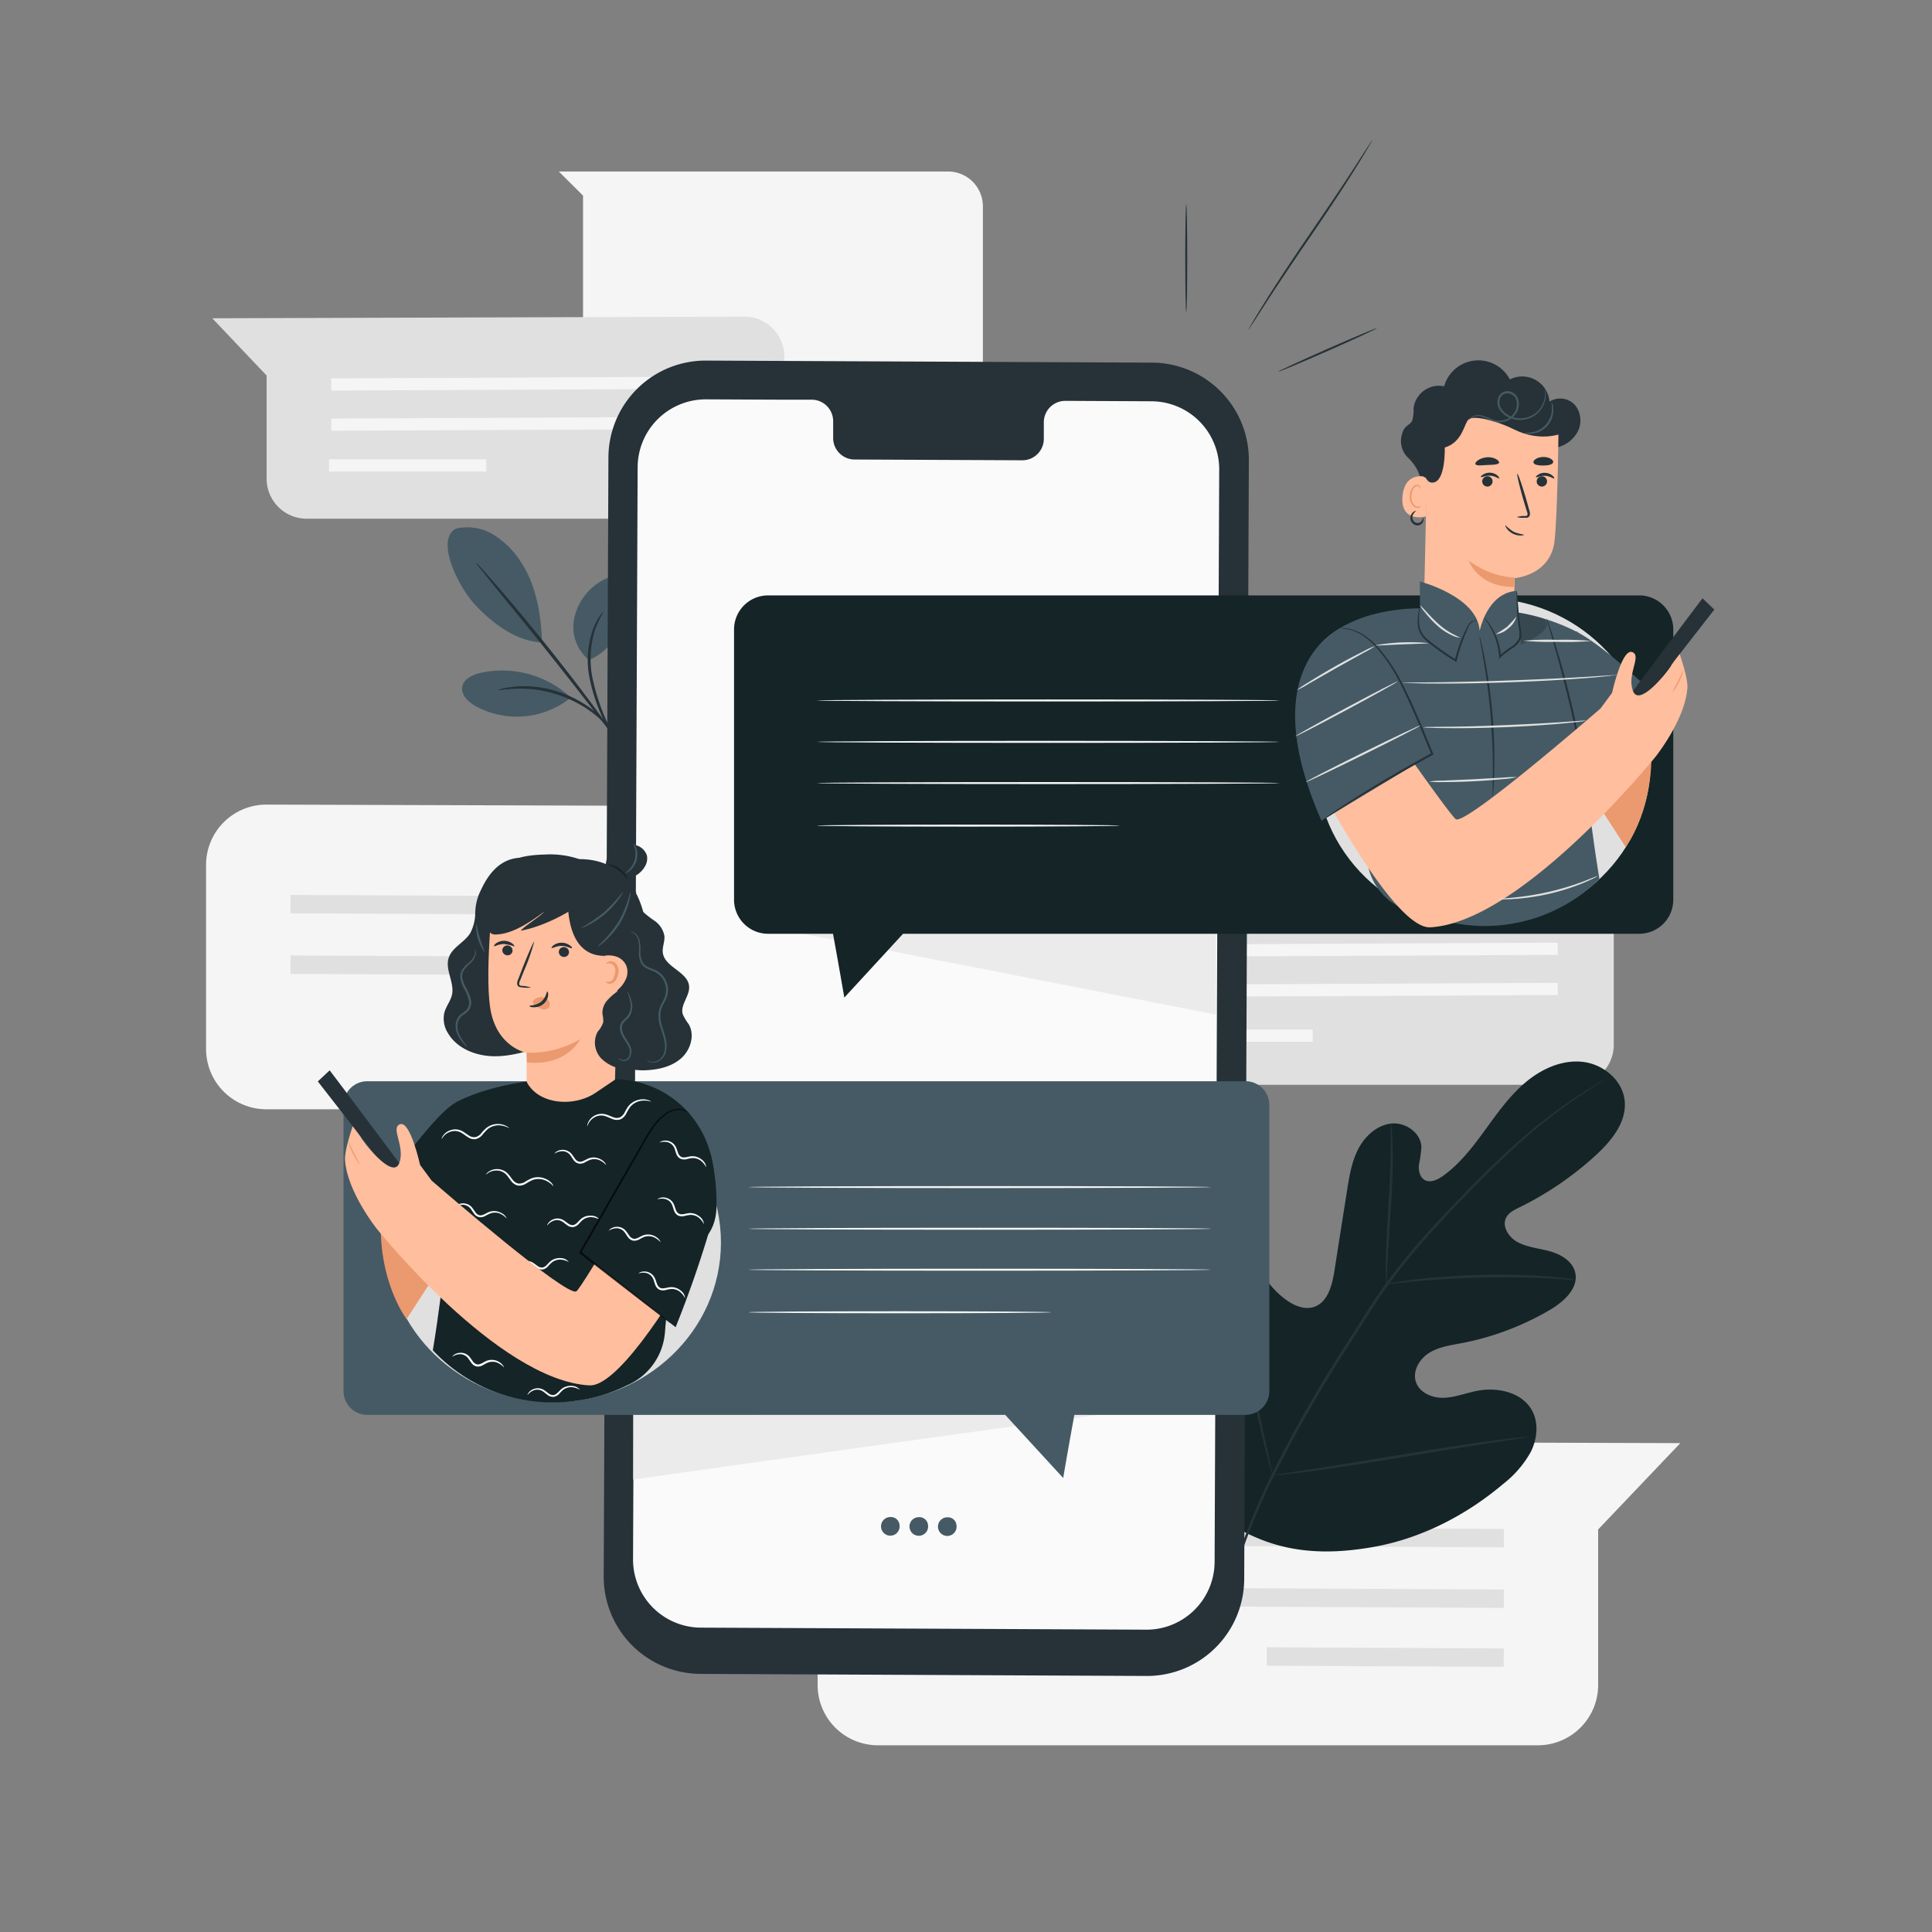 <svg xmlns="http://www.w3.org/2000/svg" viewBox="0 0 500 500"><rect x="0" y="0" width="500" height="500" fill="#808080" stroke="none"/><g id="freepik--background-complete--inject-35"><path d="M53.33,223.83v47.64a15.61,15.61,0,0,0,15.61,15.61H239.75a15.61,15.61,0,0,0,15.6-15.61V231.22l21.27-22.34L69,208.23A15.61,15.61,0,0,0,53.33,223.83Z" style="fill:#f5f5f5"></path><polygon points="230.17 237.09 75.18 236.37 75.19 231.61 230.19 232.32 230.17 237.09" style="fill:#e0e0e0"></polygon><polygon points="230.17 252.76 75.18 252.05 75.19 247.28 230.19 248 230.17 252.76" style="fill:#e0e0e0"></polygon><rect x="197.14" y="234.84" width="4.76" height="61.33" transform="translate(-66.97 463.72) rotate(-89.72)" style="fill:#e0e0e0"></rect><path d="M211.6,388.43v47.64a15.61,15.61,0,0,0,15.61,15.61H398a15.61,15.61,0,0,0,15.6-15.61V395.82l21.27-22.34-207.63-.65A15.61,15.61,0,0,0,211.6,388.43Z" style="fill:#f5f5f5"></path><polygon points="389.19 400.45 234.19 399.74 234.2 394.97 389.2 395.69 389.19 400.45" style="fill:#e0e0e0"></polygon><polygon points="389.19 416.12 234.19 415.41 234.2 410.64 389.2 411.36 389.19 416.12" style="fill:#e0e0e0"></polygon><rect x="356.15" y="398.2" width="4.76" height="61.33" transform="translate(-72.1 785.28) rotate(-89.72)" style="fill:#e0e0e0"></rect><path d="M144.63,44.39H245.37a9,9,0,0,1,9,9v49.27a9,9,0,0,1-9,9H159.89a9,9,0,0,1-9-9V50.62Z" style="fill:#f5f5f5"></path><path d="M203,92.29v31.6a10.35,10.35,0,0,1-10.35,10.35H79.39A10.36,10.36,0,0,1,69,123.89V97.19L54.94,82.37l137.71-.43A10.35,10.35,0,0,1,203,92.29Z" style="fill:#e0e0e0"></path><polygon points="85.74 101.08 188.54 100.61 188.53 97.45 85.73 97.93 85.74 101.08" style="fill:#f5f5f5"></polygon><polygon points="85.74 111.48 188.54 111 188.53 107.85 85.73 108.32 85.74 111.48" style="fill:#f5f5f5"></polygon><rect x="85.74" y="118.35" width="40.68" height="3.16" transform="matrix(1, 0, 0, 1, -0.59, 0.52)" style="fill:#f5f5f5"></rect><path d="M417.64,238.8v31.6a10.35,10.35,0,0,1-10.35,10.35H294a10.36,10.36,0,0,1-10.36-10.35V243.7l-14.1-14.82,137.71-.43A10.36,10.36,0,0,1,417.64,238.8Z" style="fill:#e0e0e0"></path><polygon points="300.35 247.6 403.16 247.12 403.14 243.96 300.34 244.44 300.35 247.6" style="fill:#f5f5f5"></polygon><polygon points="300.35 257.99 403.16 257.52 403.14 254.36 300.34 254.83 300.35 257.99" style="fill:#f5f5f5"></polygon><rect x="300.35" y="264.86" width="40.68" height="3.16" transform="matrix(1, 0, 0, 1, -1.31, 1.58)" style="fill:#f5f5f5"></rect></g><g id="freepik--Plants--inject-35"><path d="M320.6,395.65c-16.93-16.49-17.21-42-12.81-64.15.74-3.7,1-7.69,3.28-10.67s6.79-4.53,9.87-2.41c2.55,1.75,3.23,5.16,4.34,8.07a21.94,21.94,0,0,0,7.36,9.76c2.17,1.62,5,2.85,7.52,1.95,3.5-1.25,4.61-5.62,5.19-9.32q1.62-10.36,3.26-20.71c.58-3.71,1.19-7.49,2.91-10.81s4.81-6.17,8.49-6.58,7.7,2.33,7.85,6.08a34.93,34.93,0,0,1-.65,4.62c-.15,1.55.29,3.37,1.68,4s3.06-.13,4.34-1c4.43-3.11,7.81-7.49,11-11.88s6.36-8.91,10.5-12.42,9.45-5.95,14.8-5.38S420,279.56,420.48,285s-3.42,10.23-7.42,13.91a83.87,83.87,0,0,1-19.88,13.58c-1.3.64-2.71,1.32-3.38,2.62-1.21,2.34.73,5.17,3,6.38,2.61,1.37,5.64,1.57,8.47,2.39s5.75,2.59,6.4,5.5c.89,4-2.92,7.47-6.46,9.56a71.68,71.68,0,0,1-22.92,8.66c-2.88.55-5.89.95-8.4,2.51s-4.37,4.66-3.47,7.48,4.16,4.22,7.1,4.16,5.74-1.2,8.63-1.78c5.4-1.08,11.91.34,14.44,5.27,1.67,3.24,1.2,7.29-.45,10.56a27.29,27.29,0,0,1-7.1,8.23c-9.72,8.22-21.41,14.21-33.88,16.37s-23.57,1.48-34.59-4.73" style="fill:#142427"></path><path d="M317.6,412.13a164.56,164.56,0,0,1,11-29.51,337,337,0,0,1,19-33.54l5.44-8.53c1.79-2.8,3.56-5.58,5.47-8.18A167.55,167.55,0,0,1,370.34,318c4-4.39,7.9-8.4,11.61-12.13s7.23-7.12,10.58-10.08a133,133,0,0,1,16.8-12.8c2.1-1.35,3.76-2.35,4.89-3l1.3-.75A2.73,2.73,0,0,1,416,279a3,3,0,0,1-.42.3l-1.26.8c-1.11.69-2.74,1.72-4.81,3.11a138.87,138.87,0,0,0-16.63,12.94c-3.32,3-6.81,6.39-10.5,10.12s-7.59,7.77-11.54,12.15a169.72,169.72,0,0,0-11.72,14.32c-1.89,2.59-3.65,5.35-5.44,8.15s-3.59,5.65-5.43,8.53a347.12,347.12,0,0,0-19,33.45,167.62,167.62,0,0,0-11.14,29.35" style="fill:#263238"></path><path d="M358.74,332.37a8.2,8.2,0,0,1-.1-1.64c0-1.05,0-2.58,0-4.46.08-3.77.37-9,.7-14.71s.56-10.92.58-14.69c0-1.88,0-3.4,0-4.45a7.07,7.07,0,0,1,.06-1.64,8.24,8.24,0,0,1,.21,1.63c.1,1,.17,2.57.22,4.46.1,3.77,0,9-.38,14.73s-.66,10.78-.91,14.69c-.09,1.76-.17,3.25-.24,4.45A7,7,0,0,1,358.74,332.37Z" style="fill:#263238"></path><path d="M407.77,331.27a9.72,9.72,0,0,1-1.93-.08c-1.24-.09-3-.24-5.25-.34-4.44-.24-10.57-.36-17.35-.2s-12.9.59-17.33,1c-2.21.2-4,.41-5.23.55a10.31,10.31,0,0,1-1.94.15,10.88,10.88,0,0,1,1.9-.42c1.23-.22,3-.5,5.22-.77,4.43-.56,10.57-1.05,17.37-1.23a170.7,170.7,0,0,1,17.39.41c2.22.17,4,.38,5.25.56A9.89,9.89,0,0,1,407.77,331.27Z" style="fill:#263238"></path><path d="M329.37,381.84s-.1-.21-.23-.63-.32-1.11-.54-1.86c-.45-1.61-1.05-4-1.75-6.87-1.4-5.83-3.08-13.93-4.82-22.91s-3.35-17.08-4.63-22.93c-.63-2.84-1.15-5.18-1.53-6.92-.17-.75-.3-1.38-.41-1.89a2.54,2.54,0,0,1-.1-.67,2.27,2.27,0,0,1,.24.64c.14.5.31,1.11.53,1.85.45,1.61,1.05,4,1.75,6.88,1.4,5.82,3.09,13.93,4.82,22.91s3.35,17.08,4.63,22.93c.63,2.84,1.15,5.18,1.53,6.92.17.75.3,1.37.41,1.88A2.63,2.63,0,0,1,329.37,381.84Z" style="fill:#263238"></path><path d="M395.92,371.82a2.57,2.57,0,0,1-.67.15l-1.94.32-7.13,1.08c-6,.92-14.31,2.29-23.48,3.8s-17.49,2.81-23.53,3.6c-3,.4-5.47.7-7.16.87l-2,.19a2.22,2.22,0,0,1-.68,0,3.22,3.22,0,0,1,.67-.15l1.93-.32,7.13-1.08c6-.92,14.32-2.28,23.49-3.8s17.49-2.81,23.53-3.6c3-.4,5.46-.7,7.16-.87l2-.18A2.15,2.15,0,0,1,395.92,371.82Z" style="fill:#263238"></path><path d="M152.38,170.79a11.13,11.13,0,0,1-3.83-10.5,14.8,14.8,0,0,1,6.36-9.48c1.49-1,3.34-1.84,5.08-1.33a4.78,4.78,0,0,1,3.08,3.72,9.64,9.64,0,0,1-.58,5c-1.9,5.48-4.74,10.44-10.11,12.62" style="fill:#455a64"></path><path d="M147.31,180.15a26,26,0,0,0-23-6c-2,.47-4.35,1.55-4.68,3.62s1.51,3.84,3.33,4.9a22.26,22.26,0,0,0,24.61-2" style="fill:#455a64"></path><path d="M118,136.81A13.06,13.06,0,0,1,128,138.55a22.92,22.92,0,0,1,7.2,7.52c3.62,5.72,4.9,13.42,5.06,20.19-7.52-.3-13.94-6.21-17-9.42-4.86-5.06-10.56-17.15-5.32-20" style="fill:#455a64"></path><path d="M158.68,190.38a27.69,27.69,0,0,1-1.88-2.84,47.66,47.66,0,0,1-4.23-12.07,23.87,23.87,0,0,1,.94-12.73,15.63,15.63,0,0,1,1.81-3.45,4.74,4.74,0,0,1,.93-1.09,33.32,33.32,0,0,0-2.24,4.72,25.18,25.18,0,0,0-.7,12.42,55.55,55.55,0,0,0,4,12" style="fill:#263238"></path><path d="M158.75,190.47l-3.92-5.05c-3.29-4.27-7.86-10.16-13-16.6s-9.85-12.2-13.27-16.36l-4-5a13.51,13.51,0,0,1-1.42-1.87,14.92,14.92,0,0,1,1.64,1.68c1,1.12,2.47,2.75,4.24,4.79,3.53,4.08,8.32,9.8,13.46,16.24s9.63,12.39,12.82,16.75c1.6,2.18,2.87,4,3.73,5.19" style="fill:#263238"></path><path d="M129,178.58a4.24,4.24,0,0,1,1.3-.4,10,10,0,0,1,1.57-.3,19.19,19.19,0,0,1,2.11-.23,27.47,27.47,0,0,1,5.53.21,31.6,31.6,0,0,1,6.55,1.71,32.13,32.13,0,0,1,6,3.17,27.45,27.45,0,0,1,4.21,3.58,18.8,18.8,0,0,1,1.41,1.59,12.22,12.22,0,0,1,1,1.28c.49.73.42,1.07.38,1.1a44.55,44.55,0,0,0-3.12-3.59,30.78,30.78,0,0,0-4.22-3.38,33.29,33.29,0,0,0-5.87-3,33.78,33.78,0,0,0-6.39-1.73,29.64,29.64,0,0,0-5.4-.36C130.9,178.26,129,178.72,129,178.58Z" style="fill:#263238"></path></g><g id="freepik--Device--inject-35"><path d="M296.74,433.74l-115.5-.54a25.15,25.15,0,0,1-25-25.26l1.22-289.57A25.16,25.16,0,0,1,182.7,93.32l115.5.53a25.17,25.17,0,0,1,25,25.27L322,408.68A25.17,25.17,0,0,1,296.74,433.74Z" style="fill:#263238"></path><path d="M298,103.85l-22.4-.11a5.56,5.56,0,0,0-5.46,5.66l0,4.06a5.56,5.56,0,0,1-5.46,5.66l-43.65-.2a5.57,5.57,0,0,1-5.41-5.71l0-4.06a5.57,5.57,0,0,0-5.42-5.71l-7.87,0-19.6-.09a17.64,17.64,0,0,0-17.71,17.55l-1.19,282.63a17.63,17.63,0,0,0,17.54,17.7l115.27.53a17.62,17.62,0,0,0,17.7-17.54l1.19-282.64A17.6,17.6,0,0,0,298,103.85Z" style="fill:#fafafa"></path><path d="M232.8,394.66a2.41,2.41,0,1,1-2.37-2.05A2.24,2.24,0,0,1,232.8,394.66Z" style="fill:#455a64"></path><path d="M240.17,394.7a2.41,2.41,0,1,1-2.37-2.06A2.24,2.24,0,0,1,240.17,394.7Z" style="fill:#455a64"></path><path d="M247.54,394.73a2.41,2.41,0,1,1-2.37-2.05A2.23,2.23,0,0,1,247.54,394.73Z" style="fill:#455a64"></path><path d="M199.52,240.1c1.88.27,115.18,22.49,115.18,22.49V240.1Z" style="fill:#ebebeb"></path><path d="M163.87,382.9S287.13,365.46,286.05,366s-122.18,0-122.18,0Z" style="fill:#ebebeb"></path><path d="M307,52.91c.14,0,.26,6.23.26,13.91s-.12,13.92-.26,13.92-.26-6.23-.26-13.92S306.86,52.91,307,52.91Z" style="fill:#263238"></path><path d="M356.33,84.94c.06.13-5.6,2.75-12.63,5.85s-12.78,5.52-12.84,5.38,5.6-2.75,12.63-5.85S356.27,84.8,356.33,84.94Z" style="fill:#263238"></path><path d="M355.08,36.36a2,2,0,0,1-.26.54c-.23.38-.51.87-.86,1.47-.75,1.28-1.86,3.11-3.26,5.35-2.8,4.5-6.83,10.6-11.4,17.26s-8.63,12.73-11.51,17.17c-1.41,2.17-2.56,4-3.4,5.26l-.94,1.42a2.44,2.44,0,0,1-.36.48,3.45,3.45,0,0,1,.27-.54c.23-.38.51-.87.86-1.47.74-1.28,1.86-3.1,3.26-5.35,2.8-4.5,6.83-10.6,11.39-17.26S347.51,48,350.39,43.53l3.4-5.27.94-1.42A3.61,3.61,0,0,1,355.08,36.36Z" style="fill:#263238"></path></g><g id="freepik--speech-bubbles--inject-35"><path d="M424.23,154.09H198.78a8.81,8.81,0,0,0-8.81,8.82v69.93a8.81,8.81,0,0,0,8.81,8.82h16.8c1.35,7.3,2.93,16.51,2.93,16.51l15.2-16.51H424.23a8.81,8.81,0,0,0,8.81-8.82V162.91A8.81,8.81,0,0,0,424.23,154.09Z" style="fill:#142427"></path><path d="M331.21,192c0,.14-26.83.26-59.92.26s-59.93-.12-59.93-.26,26.83-.27,59.93-.27S331.21,191.88,331.21,192Z" style="fill:#f5f5f5"></path><path d="M331.21,181.28c0,.14-26.83.26-59.92.26s-59.93-.12-59.93-.26,26.83-.26,59.93-.26S331.21,181.13,331.21,181.28Z" style="fill:#f5f5f5"></path><path d="M331.21,202.66c0,.14-26.83.26-59.92.26s-59.93-.12-59.93-.26,26.83-.26,59.93-.26S331.21,202.51,331.21,202.66Z" style="fill:#f5f5f5"></path><path d="M289.86,213.67c0,.14-17.57.26-39.25.26s-39.25-.12-39.25-.26,17.57-.26,39.25-.26S289.86,213.52,289.86,213.67Z" style="fill:#f5f5f5"></path><path d="M322.36,279.82H95.07A6.16,6.16,0,0,0,88.9,286v74a6.17,6.17,0,0,0,6.17,6.17H260.15l15,16.33s1.57-9.18,2.9-16.33h44.28a6.17,6.17,0,0,0,6.17-6.17V286A6.16,6.16,0,0,0,322.36,279.82Z" style="fill:#455a64"></path><path d="M313.45,318c0,.14-26.83.26-59.93.26s-59.93-.12-59.93-.26,26.83-.26,59.93-.26S313.45,317.82,313.45,318Z" style="fill:#f5f5f5"></path><path d="M313.45,307.22c0,.14-26.83.26-59.93.26s-59.93-.12-59.93-.26,26.83-.26,59.93-.26S313.45,307.07,313.45,307.22Z" style="fill:#f5f5f5"></path><path d="M313.45,328.6c0,.14-26.83.26-59.93.26s-59.93-.12-59.93-.26,26.83-.26,59.93-.26S313.45,328.46,313.45,328.6Z" style="fill:#f5f5f5"></path><path d="M272.1,339.61c0,.15-17.57.26-39.25.26s-39.26-.11-39.26-.26,17.58-.26,39.26-.26S272.1,339.47,272.1,339.61Z" style="fill:#f5f5f5"></path></g><g id="freepik--character-2--inject-35"><path d="M367.55,124.43c.14-1.84-1.5-4.37-3-5.83a6,6,0,0,1-1.67-6.37c.61-2.27,2.05-2.1,2.62-3.44a10.16,10.16,0,0,0,.33-3.18,6.64,6.64,0,0,1,7.92-5.64,9.19,9.19,0,0,1,17-1.77A7.07,7.07,0,0,1,401,103.94a5.16,5.16,0,0,1,6.7,1,6.35,6.35,0,0,1,.48,7,8.28,8.28,0,0,1-6,4,12.16,12.16,0,0,1-7.21-1.31,23,23,0,0,1-5.92-4.47" style="fill:#263238"></path><ellipse cx="383.9" cy="197.07" rx="43.29" ry="42.28" style="fill:#e0e0e0"></ellipse><path d="M427.37,197.1l-4.79-12.28-17.17,10.79,15.3,23.59S426.93,211.12,427.37,197.1Z" style="fill:#eb996e"></path><path d="M380,170.5h0a11.52,11.52,0,0,0,11.57-10.89c.25-5.09.47-10,.47-10s9.44-.68,10.31-9.92,1-30.59,1-30.59h0a32.75,32.75,0,0,0-32.9,1.43l-.9.57-1.09,47.8A11.52,11.52,0,0,0,380,170.5Z" style="fill:#ffbe9d"></path><path d="M385.38,123.32a1.34,1.34,0,1,1-1.72.85A1.36,1.36,0,0,1,385.38,123.32Z" style="fill:#263238"></path><path d="M388,123.8c-.16.15-1-.61-2.32-.69s-2.26.52-2.39.35.1-.36.52-.64a3.17,3.17,0,0,1,1.93-.48,3.13,3.13,0,0,1,1.83.75C387.92,123.43,388.05,123.73,388,123.8Z" style="fill:#263238"></path><path d="M399.48,123.32a1.34,1.34,0,1,1-1.72.85A1.36,1.36,0,0,1,399.48,123.32Z" style="fill:#263238"></path><path d="M402.24,123.82c-.15.16-1-.6-2.32-.68s-2.26.52-2.39.35.1-.36.53-.64a3.12,3.12,0,0,1,1.92-.48,3.19,3.19,0,0,1,1.84.75C402.2,123.46,402.32,123.76,402.24,123.82Z" style="fill:#263238"></path><path d="M392.54,133.81a6.21,6.21,0,0,1,2.11-.27c.34,0,.61-.06.65-.24a1.74,1.74,0,0,0-.16-1c-.26-.87-.53-1.75-.81-2.67-1.1-3.8-1.83-6.92-1.64-7s1.25,3,2.35,6.78c.26.92.5,1.81.75,2.68a2.12,2.12,0,0,1,.07,1.4.9.9,0,0,1-.63.49,2.37,2.37,0,0,1-.58,0A6.25,6.25,0,0,1,392.54,133.81Z" style="fill:#263238"></path><path d="M392,149.49a21.89,21.89,0,0,1-11.88-4.41s2.33,6.89,11.71,6.81Z" style="fill:#eb996e"></path><path d="M369.27,124.68a1.4,1.4,0,0,0-1.32-1.43c-1.74-.08-4.6.55-5,5.31-.52,6.8,6.12,5.23,6.15,5S369.24,127.33,369.27,124.68Z" style="fill:#ffbe9d"></path><path d="M367.68,130.89s-.13.08-.34.15a1.16,1.16,0,0,1-.89,0,2.93,2.93,0,0,1-1.17-2.74,3.87,3.87,0,0,1,.46-1.67,1.4,1.4,0,0,1,1-.84.6.6,0,0,1,.68.38c.08.19,0,.33.06.34s.16-.1.12-.39a.72.72,0,0,0-.24-.44.91.91,0,0,0-.64-.23,1.68,1.68,0,0,0-1.33,1,3.84,3.84,0,0,0-.56,1.86,3.09,3.09,0,0,0,1.52,3.07,1.32,1.32,0,0,0,1.11-.1C367.65,131.06,367.7,130.91,367.68,130.89Z" style="fill:#eb996e"></path><path d="M381.88,120.17c.34.44,1.52.24,3.06.17s2.73-.06,3-.54-1.16-1.63-3.14-1.46S381.5,119.72,381.88,120.17Z" style="fill:#263238"></path><path d="M396.86,119.72c.18.59,1.31.77,2.56.76s2.37-.23,2.54-.83-1-1.41-2.57-1.39S396.67,119.14,396.86,119.72Z" style="fill:#263238"></path><path d="M404.62,112s-5.61,2.72-12.9-.92c-4.79-2.39-10.36-3.56-11.59-2.6s-1.49,5.9-6.23,7.34c0,0,.32,9.4-3.43,9.07S369.06,110,369.06,110l9.18-4.48,10-1.89,9.43,1.33,7.3,2Z" style="fill:#263238"></path><path d="M341.81,166.48c9.81-10.09,27.07-9,27.07-9l14.31,10.25,8.11-9.45a52.75,52.75,0,0,1,16.52,5.11l.55.17v.11c6.28,3.41,15.16,11.59,23.63,19.52l-10.13,9.4-11.22,10a.27.27,0,0,1,0,.2c-.11.61,1.56,14.3,3.28,24.7a42.22,42.22,0,0,1-37.68,11.39c-4.59-.81-6.81-1.92-11.06-3a15.39,15.39,0,0,1-11.39-13.55h0c-.76-8.72-1.34-19.52-1.34-19.52" style="fill:#455a64"></path><path d="M400.27,160.05a10.46,10.46,0,0,1,.62,1.61c.37,1,.86,2.57,1.45,4.46,1.18,3.78,2.69,9,4.11,14.93s2.49,11.26,3.16,15.16c.34,2,.59,3.54.74,4.64a11.21,11.21,0,0,1,.19,1.71,10.37,10.37,0,0,1-.39-1.68c-.23-1.17-.53-2.72-.9-4.6-.77-3.88-1.89-9.23-3.31-15.11S403.08,170,402,166.23l-1.3-4.51A12.34,12.34,0,0,1,400.27,160.05Z" style="fill:#263238"></path><path d="M409.48,196.1c-.09-.11,4.19-3.75,9.56-8.12s9.79-7.83,9.88-7.72-4.18,3.75-9.55,8.12S409.58,196.21,409.48,196.1Z" style="fill:#263238"></path><path d="M354.76,180.32,346,209.19l3.27,1.7,3.22-8.16S355.77,185.57,354.76,180.32Z" style="opacity:0.2"></path><g style="opacity:0.2"><path d="M399.32,160.07c4.73,2.49-7.13,8.49-12.48,8.33l3.89-10.26S397.73,159.23,399.32,160.07Z"></path></g><path d="M367.47,158.14v-7.65s14.93,3.85,15.47,12.78c0,0,1.9-9.88,9.6-10.35l1.09,13.89-9,7.8H375.6l-7.19-6.21-.94-9.64" style="fill:#455a64"></path><path d="M386.31,206.13a8.74,8.74,0,0,1,0-1.64c0-1.06,0-2.59.05-4.48,0-3.77-.11-9-.58-14.73s-1.23-10.91-1.86-14.63c-.32-1.79-.59-3.27-.79-4.4a9,9,0,0,1-.24-1.63,10.67,10.67,0,0,1,.44,1.59c.26,1,.59,2.52.95,4.38a139.45,139.45,0,0,1,2,14.65,137.87,137.87,0,0,1,.42,14.78c-.05,1.89-.12,3.42-.21,4.48A11.65,11.65,0,0,1,386.31,206.13Z" style="fill:#263238"></path><path d="M382.26,160.7a1.76,1.76,0,0,0-.89.08,3.18,3.18,0,0,0-1.5,1.91A43.77,43.77,0,0,0,377,171l-.08.34-.3-.18c-.89-.54-1.81-1.12-2.73-1.74a58.14,58.14,0,0,1-4.84-3.68,6.15,6.15,0,0,1-1.65-2.16,6.78,6.78,0,0,1-.5-2.31,13.43,13.43,0,0,1,.33-3.34,4.93,4.93,0,0,1,.33-1.19,8.15,8.15,0,0,1-.13,1.22,15.56,15.56,0,0,0-.16,3.29,6.27,6.27,0,0,0,.53,2.15,5.71,5.71,0,0,0,1.57,2c1.41,1.18,3.05,2.4,4.81,3.6.92.62,1.82,1.21,2.71,1.75l-.38.16a37.24,37.24,0,0,1,3-8.29,5.88,5.88,0,0,1,.78-1.29,2,2,0,0,1,.95-.65C382,160.44,382.28,160.69,382.26,160.7Z" style="fill:#263238"></path><path d="M392.54,152.92a5.4,5.4,0,0,1,.14,1.19l.24,3.26c.11,1.37.28,3,.56,4.79a8.05,8.05,0,0,1,.18,2.94,5.09,5.09,0,0,1-2,2.51,22,22,0,0,0-3.28,2.49l-.4.45,0-.6a17.83,17.83,0,0,0-2.21-7.44c-.95-1.71-1.73-2.58-1.67-2.63s.24.18.59.59a14.64,14.64,0,0,1,1.36,1.88,17.18,17.18,0,0,1,2.43,7.57l-.44-.15a21.11,21.11,0,0,1,3.35-2.58,4.61,4.61,0,0,0,1.78-2.22,8,8,0,0,0-.16-2.74c-.25-1.81-.38-3.46-.45-4.84s-.08-2.5-.07-3.27A4.75,4.75,0,0,1,392.54,152.92Z" style="fill:#263238"></path><path d="M440.61,154.84C440,155.55,418,185,418,185l3.1,1.76,22.56-29Z" style="fill:#263238"></path><path d="M352.28,178.08s23.13,33.3,24.53,33.95c2.74,1.29,34.38-26.05,37.4-28.67.42-.56,1.28-1.73,3-4.06,0,0,2.5-11.42,5.16-10.55s-1.46,5.81.28,10.15,9.68-6,10-6.94l2.05-2.68s2.15,6.09,2,8.64c-.47,8.15-8.18,17.84-8.18,17.84s-34.63,42.9-58.35,44.23c-6.83.38-19-19-27.09-33.54a19.9,19.9,0,0,1,5.67-25.76Z" style="fill:#ffbe9d"></path><path d="M432.77,179.36a33.5,33.5,0,0,1,1.48-3,31.26,31.26,0,0,1,1.5-3,18.7,18.7,0,0,1-3,6Z" style="fill:#eb996e"></path><path d="M348.37,161.83s-24.83,8.83-6.37,50.58l28.66-17.3-4.08-9.76Z" style="fill:#455a64"></path><path d="M346.47,162.56a8.6,8.6,0,0,1,3,.25,12.17,12.17,0,0,1,3.25,1.37,17.47,17.47,0,0,1,3.62,3,43.3,43.3,0,0,1,6.74,10.07c2.1,4.06,4.06,8.69,6.07,13.54.6,1.46,1.2,2.89,1.76,4.25l.09.22-.21.11c-8.29,4.52-15.51,8.75-20.61,11.92-2.56,1.58-4.59,2.88-6,3.78l-1.6,1a3.72,3.72,0,0,1-.58.33,3.24,3.24,0,0,1,.52-.41c.35-.26.87-.64,1.56-1.11,1.36-1,3.37-2.3,5.9-3.92,5.06-3.25,12.26-7.55,20.56-12.08l-.12.32c-.56-1.36-1.16-2.79-1.76-4.25-2-4.85-4-9.47-6-13.52a44.19,44.19,0,0,0-6.58-10,17.68,17.68,0,0,0-3.5-3A12.69,12.69,0,0,0,349.4,163,17.44,17.44,0,0,0,346.47,162.56Z" style="fill:#263238"></path><path d="M399.87,100.66a1.43,1.43,0,0,1,.12.44,5.65,5.65,0,0,1,.08,1.29,6.81,6.81,0,0,1-1.9,4.33,6.74,6.74,0,0,1-6.68,1.69,5.88,5.88,0,0,1-3.42-2.48,3.52,3.52,0,0,1-.51-2.26,2.89,2.89,0,0,1,1.23-2.06,2.53,2.53,0,0,1,2.4-.16,3.08,3.08,0,0,1,1.64,1.65,4.4,4.4,0,0,1-.66,4.16,5.21,5.21,0,0,1-6.56,1.42,11.16,11.16,0,0,0-2.47-.94,3,3,0,0,0-1.91.2,9.49,9.49,0,0,0-1.42.94s.09-.13.29-.35a2.61,2.61,0,0,1,.41-.37,3.08,3.08,0,0,1,.64-.41,3.27,3.27,0,0,1,2-.3,11,11,0,0,1,2.57.9,7.59,7.59,0,0,0,1.44.47,4.38,4.38,0,0,0,1.61,0,4.66,4.66,0,0,0,3-1.81,3.91,3.91,0,0,0,.58-3.68,2.37,2.37,0,0,0-3.29-1.26,2.43,2.43,0,0,0-1,1.7,3.06,3.06,0,0,0,.44,1.93,5.43,5.43,0,0,0,3.12,2.28,6.38,6.38,0,0,0,6.28-1.49,6.75,6.75,0,0,0,1.95-4.08A14.24,14.24,0,0,0,399.87,100.66Z" style="fill:#455a64"></path><path d="M394.46,138.37c0,.06-.3.2-.85.22a4.49,4.49,0,0,1-3.7-1.86c-.3-.46-.39-.79-.33-.82a11.75,11.75,0,0,0,2.19,1.74A11.59,11.59,0,0,0,394.46,138.37Z" style="fill:#263238"></path><path d="M368.24,134c.05,0,.33.44,0,1.13a1.66,1.66,0,0,1-1,.81,1.74,1.74,0,0,1-1.55-.41A1.88,1.88,0,0,1,365,134a2,2,0,0,1,.46-1.2c.48-.56,1-.62,1-.56s-.36.25-.68.78a1.55,1.55,0,0,0,.24,2,1.33,1.33,0,0,0,1.1.33,1.39,1.39,0,0,0,.82-.54C368.26,134.4,368.16,134,368.24,134Z" style="fill:#263238"></path><path d="M401.52,104a3.45,3.45,0,0,1,.48,1.84,6.13,6.13,0,0,1-5.56,6.41,3.38,3.38,0,0,1-1.89-.22c0-.09.73,0,1.84-.15a6.18,6.18,0,0,0,5.24-6C401.66,104.74,401.43,104.05,401.52,104Z" style="fill:#455a64"></path><path d="M367.7,187.7c.06.13-6.53,3.52-14.73,7.57s-14.89,7.24-15,7.11,6.52-3.52,14.72-7.58S367.64,187.57,367.7,187.7Z" style="fill:#e0e0e0"></path><path d="M361.69,176.36c.07.12-5.8,3.41-13.11,7.33s-13.29,7-13.35,6.87,5.8-3.41,13.11-7.33S361.62,176.23,361.69,176.36Z" style="fill:#e0e0e0"></path><path d="M355.88,167.19a23.47,23.47,0,0,1-2.93,1.73l-7.18,4L338.63,177a23.79,23.79,0,0,1-3,1.62,20.06,20.06,0,0,1,2.82-1.93c1.78-1.13,4.27-2.63,7.07-4.22s5.38-2.93,7.27-3.87A19.84,19.84,0,0,1,355.88,167.19Z" style="fill:#e0e0e0"></path><path d="M377.85,165a4.7,4.7,0,0,1-1.94-.52,15,15,0,0,1-4-2.63,27.84,27.84,0,0,1-3.26-3.54,7.34,7.34,0,0,1-1.13-1.63c.06,0,.58.49,1.41,1.4s1.95,2.15,3.33,3.38a18.2,18.2,0,0,0,3.85,2.68C377.14,164.71,377.87,164.94,377.85,165Z" style="fill:#e0e0e0"></path><path d="M392.43,159.6a5.52,5.52,0,0,1-2.07,3,5.46,5.46,0,0,1-3.31,1.53,30.83,30.83,0,0,0,3-1.93A35.18,35.18,0,0,0,392.43,159.6Z" style="fill:#e0e0e0"></path><path d="M418.44,174.65a2.33,2.33,0,0,1-.56.1l-1.61.2c-1.4.16-3.43.35-5.93.55-5,.4-12,.79-19.63,1.07s-14.62.37-19.66.33c-2.51,0-4.55-.07-5.95-.12l-1.62-.08a2.26,2.26,0,0,1-.56-.07,2.2,2.2,0,0,1,.56,0h1.62l5.95-.05c5-.05,12-.21,19.64-.48s14.6-.62,19.62-.92l5.94-.38,1.62-.1A2.11,2.11,0,0,1,418.44,174.65Z" style="fill:#e0e0e0"></path><path d="M410.54,186.51a12.34,12.34,0,0,1-1.64.26c-1.07.13-2.61.29-4.51.47-3.81.35-9.08.71-14.91.95s-11.12.29-15,.25c-1.91,0-3.46-.06-4.53-.1a9.68,9.68,0,0,1-1.66-.13,11.67,11.67,0,0,1,1.66-.08l4.53-.06c3.82,0,9.1-.17,14.92-.4s11.1-.54,14.91-.8l4.52-.31A9.11,9.11,0,0,1,410.54,186.51Z" style="fill:#e0e0e0"></path><path d="M392.61,201.13a19.45,19.45,0,0,1-3.31.47c-2.06.21-4.9.44-8.05.6s-6,.21-8.07.2a19.48,19.48,0,0,1-3.34-.13,21,21,0,0,1,3.33-.24l8.05-.35,8-.45A24.75,24.75,0,0,1,392.61,201.13Z" style="fill:#e0e0e0"></path><path d="M369.7,166.43c0,.15-3.07.18-6.85.34s-6.83.37-6.85.22a51.27,51.27,0,0,1,13.7-.56Z" style="fill:#e0e0e0"></path><path d="M411.88,165.89a77.47,77.47,0,0,1-8.88.22,75.47,75.47,0,0,1-8.89-.29,76.23,76.23,0,0,1,8.89-.23A73.68,73.68,0,0,1,411.88,165.89Z" style="fill:#e0e0e0"></path><path d="M413.42,226.74a4.36,4.36,0,0,1-.91.52c-.6.31-1.49.72-2.6,1.19a57.68,57.68,0,0,1-9,2.87,58.53,58.53,0,0,1-9.34,1.35c-1.2.07-2.18.09-2.86.07a4.31,4.31,0,0,1-1-.07c0-.08,1.48-.14,3.87-.37a73.43,73.43,0,0,0,9.25-1.49,70.45,70.45,0,0,0,9-2.71C412,227.26,413.39,226.66,413.42,226.74Z" style="fill:#e0e0e0"></path></g><g id="freepik--character-1--inject-35"><ellipse cx="143.29" cy="321.55" rx="43.29" ry="41.3" style="fill:#e0e0e0"></ellipse><path d="M134.47,222c-6.86.36-9.56,7.52-10.38,9.12a13.84,13.84,0,0,0-1.1,5.24,11.3,11.3,0,0,1-1.32,5.17c-1.51,2.41-4.69,3.66-5.55,6.37-1,3.07,1.53,6.35.86,9.5-.36,1.69-1.59,3.08-2,4.75a7,7,0,0,0,.93,5.19c2.25,3.88,6.93,5.82,11.41,6s8.86-1.18,13.15-2.5" style="fill:#263238"></path><path d="M164.69,230.88a4.3,4.3,0,0,0,1,4.43,27.88,27.88,0,0,0,3.72,3,6.1,6.1,0,0,1,2.54,3.93c.13,1.46-.61,2.92-.41,4.37.52,3.75,6.49,4.87,6.8,8.63.22,2.51-2.36,4.82-1.64,7.23A11.49,11.49,0,0,0,178.2,265c1.7,2.82.55,6.7-1.91,8.88s-5.86,2.95-9.14,3.1c-2.76.12-5.9-.33-7.52-2.56-1.49-2.05-1.18-4.83-.89-7.34,1.39-11.72,1.15-23.56.92-35.36" style="fill:#263238"></path><path d="M136.28,285.11c.05-6.16,0-12.64,0-12.64s-7.91-1.41-9.44-11.77c-1.45-9.89,1-31.15,1-31.15h0c11.47-4.53,24.39-2.78,32.42,6.45h0L159,286c-.14,5.8-5.25,10.3-11.46,10.1h0C141.27,295.89,136.23,291,136.28,285.11Z" style="fill:#ffbe9d"></path><path d="M130,245.87a1.33,1.33,0,0,0,1.26,1.36,1.28,1.28,0,0,0,1.39-1.18,1.34,1.34,0,0,0-1.27-1.36A1.27,1.27,0,0,0,130,245.87Z" style="fill:#263238"></path><path d="M127.87,244.85c.16.17,1.17-.56,2.6-.54,2.69.39,2.64.8,2.62.57.08-.07-.08-.39-.54-.72a3.6,3.6,0,0,0-2.09-.68,3.54,3.54,0,0,0-2.08.65C127.94,244.46,127.79,244.77,127.87,244.85Z" style="fill:#263238"></path><path d="M144.62,246.3a1.32,1.32,0,0,0,1.26,1.35,1.26,1.26,0,0,0,1.38-1.18,1.33,1.33,0,0,0-1.26-1.36A1.28,1.28,0,0,0,144.62,246.3Z" style="fill:#263238"></path><path d="M142.76,245.34c.16.18,1.18-.56,2.6-.54s2.47.75,2.63.58-.09-.39-.54-.73a3.59,3.59,0,0,0-2.1-.67,3.5,3.5,0,0,0-2.08.64C142.83,245,142.68,245.26,142.76,245.34Z" style="fill:#263238"></path><path d="M137.45,255.59a8.64,8.64,0,0,0-2.31-.45c-.36,0-.71-.12-.77-.37a1.93,1.93,0,0,1,.26-1.08l1.11-2.76a49.46,49.46,0,0,0,2.51-7.24c-.16-.06-1.54,3.09-3.09,7-.37,1-.72,1.9-1.06,2.78a2.08,2.08,0,0,0-.21,1.43.89.89,0,0,0,.6.54,2,2,0,0,0,.61.09A9.35,9.35,0,0,0,137.45,255.59Z" style="fill:#263238"></path><path d="M136.27,272.47a26.34,26.34,0,0,0,13.9-3.53s-3.44,7.07-13.79,6Z" style="fill:#eb996e"></path><path d="M138,259a2.59,2.59,0,0,1,2.32-.93A2.36,2.36,0,0,1,142,259a1.5,1.5,0,0,1,.09,1.71,1.75,1.75,0,0,1-1.88.45,5.4,5.4,0,0,1-1.81-1.11,1.63,1.63,0,0,1-.4-.43.47.47,0,0,1,0-.53" style="fill:#eb996e"></path><path d="M141.65,256.62c-.24,0-.26,1.54-1.6,2.62s-3,.9-3,1.11.37.31,1.06.33a3.78,3.78,0,0,0,2.51-.84,3.37,3.37,0,0,0,1.23-2.19C141.92,257,141.75,256.61,141.65,256.62Z" style="fill:#263238"></path><path d="M155.76,228.62c-3.78,5.4-13.81,10.95-21,12.24.83-1.1,5.24-3.82,6.08-4.92-3.25,2.42-7.91,5.68-12.22,5.89a2.56,2.56,0,0,1-1.49-.23,2,2,0,0,1-.75-1.62,42.66,42.66,0,0,1,.3-9.38,10.35,10.35,0,0,1,3.73-6.69c2.77-2.14,6.72-2.66,10.45-2.75a23.54,23.54,0,0,1,9.21,1.24c2.86,1.12,5.31,3.35,5.73,6" style="fill:#263238"></path><path d="M166.62,252.81a57.4,57.4,0,0,0,1-6.92c.31-5.34-1.23-25-19.64-23.46l-.75,5.61s-2.84,19.19,9.07,19.33a21.33,21.33,0,0,0,6,11.28s3.12-.09,4.24-5.84" style="fill:#263238"></path><path d="M156.33,247.37a6.28,6.28,0,0,1,3.33.25,4.33,4.33,0,0,1,2.41,2.25,4.53,4.53,0,0,1,0,3.3,7.68,7.68,0,0,1-1.92,2.76,5,5,0,0,1-2,1.31,2.45,2.45,0,0,1-2.3-.38" style="fill:#ffbe9d"></path><path d="M156.86,254.09c-.13,0,.35.71,1.36.45a2.12,2.12,0,0,0,1.26-1.08,4.81,4.81,0,0,0,.58-1.82,2.93,2.93,0,0,0-.45-2,1.88,1.88,0,0,0-1.44-.87c-1,0-1.37.68-1.26.7s.49-.28,1.17-.11a1.85,1.85,0,0,1,1.13,2.15c-.13,1.14-.58,2.18-1.19,2.43S156.93,254,156.86,254.09Z" style="fill:#eb996e"></path><path d="M158.34,226.6a6.28,6.28,0,0,0,8.49-2.24,4,4,0,0,0,.58-3,4.11,4.11,0,0,0-3.09-2.68,6.33,6.33,0,0,0-5.8,1.39,5.54,5.54,0,0,0-1.5,5.7,5,5,0,0,0,4.77,3.3" style="fill:#263238"></path><path d="M160,256.44a15,15,0,0,0-2.86,2.47,4.92,4.92,0,0,0-1.23,3.48,9.45,9.45,0,0,1,.23,2.1,7,7,0,0,1-1.45,2.5,5.93,5.93,0,0,0,.93,6.95,9.62,9.62,0,0,0,6.81,2.76,6.83,6.83,0,0,0,4.18-1c1.72-1.2,2.38-3.46,2.43-5.57" style="fill:#263238"></path><path d="M161.26,230.73a6.64,6.64,0,0,1-1.08,1.88,21.06,21.06,0,0,1-3.55,3.88,21.42,21.42,0,0,1-4.37,2.93,7,7,0,0,1-2,.79,46.5,46.5,0,0,0,6.06-4.11A46.7,46.7,0,0,0,161.26,230.73Z" style="fill:#455a64"></path><path d="M163.17,230.62a7.87,7.87,0,0,1-.33,2.53,20.76,20.76,0,0,1-2.34,5.69,20.54,20.54,0,0,1-3.93,4.73,8,8,0,0,1-2.08,1.48,31.6,31.6,0,0,0,5.56-6.48A31.19,31.19,0,0,0,163.17,230.62Z" style="fill:#455a64"></path><path d="M123.2,239c.15,0,.35,1.72,1,3.77s1.34,3.62,1.2,3.69A11.91,11.91,0,0,1,123.2,239Z" style="fill:#455a64"></path><path d="M167.31,274.34a3,3,0,0,0,1.52.49,3.18,3.18,0,0,0,1.76-.56,3.51,3.51,0,0,0,1.33-2,6.35,6.35,0,0,0,0-3c-.21-1.09-.63-2.21-1-3.44a8.92,8.92,0,0,1-.45-4c.23-1.46,1.18-2.65,1.64-4a5.1,5.1,0,0,0-.29-3.95,5.15,5.15,0,0,0-2.74-2.51,17.53,17.53,0,0,1-1.72-.75,3.45,3.45,0,0,1-1.37-1.22,5.85,5.85,0,0,1-.62-3.15,10.77,10.77,0,0,0-.1-2.54,4,4,0,0,0-.75-1.72,2.46,2.46,0,0,0-1.35-.84.93.93,0,0,1,.44,0,2.14,2.14,0,0,1,1.07.66,4.47,4.47,0,0,1,.88,1.79,10.3,10.3,0,0,1,.18,2.61,5.39,5.39,0,0,0,.62,2.91c.56.92,1.72,1.3,2.9,1.77a5.57,5.57,0,0,1,3,2.72,5.64,5.64,0,0,1,.34,4.35c-.52,1.43-1.44,2.57-1.64,3.88a8.58,8.58,0,0,0,.41,3.81c.35,1.2.76,2.35,1,3.48a6.85,6.85,0,0,1-.09,3.2,3.84,3.84,0,0,1-1.53,2.16,3.22,3.22,0,0,1-1.93.52,2.37,2.37,0,0,1-1.2-.39A1,1,0,0,1,167.31,274.34Z" style="fill:#455a64"></path><path d="M160.09,273.63s.13.32.61.55a1.64,1.64,0,0,0,1.94-.53,3.06,3.06,0,0,0-.16-3.13c-.57-1.13-1.7-2.24-2-3.89a2.82,2.82,0,0,1,.55-2.31c.49-.6,1.07-1,1.44-1.49a4.36,4.36,0,0,0,.7-3.2,13.44,13.44,0,0,0-.57-2.27,3.34,3.34,0,0,1-.24-.84s.19.26.42.77a9.22,9.22,0,0,1,.75,2.29,4.65,4.65,0,0,1-.67,3.53c-.43.58-1,1-1.42,1.53a2.32,2.32,0,0,0-.45,1.91c.24,1.43,1.3,2.52,1.91,3.75a3.42,3.42,0,0,1,0,3.57,1.78,1.78,0,0,1-1.27.69,1.8,1.8,0,0,1-1.06-.2C160.07,274,160.07,273.62,160.09,273.63Z" style="fill:#455a64"></path><path d="M120.89,271a4.56,4.56,0,0,1-.82-.81,10.13,10.13,0,0,1-1.74-2.63,5.17,5.17,0,0,1-.42-2.18,3.85,3.85,0,0,1,.88-2.43c.62-.71,1.52-1.09,2.06-1.76a2.93,2.93,0,0,0,.41-2.57,10.73,10.73,0,0,0-1.09-2.64,9,9,0,0,1-1-2.63,3.44,3.44,0,0,1,.51-2.52,8.62,8.62,0,0,1,1.52-1.59,4.56,4.56,0,0,0,1.71-2.44,3,3,0,0,0,0-1.1s.08.08.15.26a1.82,1.82,0,0,1,.09.87,4.55,4.55,0,0,1-1.66,2.68,9.2,9.2,0,0,0-1.41,1.55,3,3,0,0,0-.4,2.21,8.78,8.78,0,0,0,1,2.47,11.21,11.21,0,0,1,1.15,2.76,3.46,3.46,0,0,1-.52,3c-.68.8-1.58,1.15-2.1,1.76a3.38,3.38,0,0,0-.81,2.12,4.9,4.9,0,0,0,.33,2,10.88,10.88,0,0,0,1.56,2.64A5.94,5.94,0,0,1,120.89,271Z" style="fill:#455a64"></path><path d="M162.59,227.9a16.55,16.55,0,0,0-2.44-2.65,16.45,16.45,0,0,0-3.21-1.62,6,6,0,0,1,5.65,4.27Z" style="fill:#142427"></path><path d="M164,218.33c.06,0,.39.36.66,1.13a5.42,5.42,0,0,1-1.61,5.85c-.64.53-1.12.69-1.15.64s.37-.34.89-.9a5.95,5.95,0,0,0,1.52-5.49A7.31,7.31,0,0,1,164,218.33Z" style="fill:#455a64"></path><path d="M113.25,341.34s24.85,23.6,39.62,19.32S172,345.31,172,345.31l.36-4-1.48-1L114,335.77Z" style="opacity:0.3"></path><path d="M98.56,319.24,103.35,307l17.17,10.79-15.3,23.59S99,333.26,98.56,319.24Z" style="fill:#eb996e"></path><path d="M117.93,285.3c8-4.18,18.34-5.38,18.34-5.38h0c3,6,12.47,6.77,18.2,2.67l4.84-3.27a16.77,16.77,0,0,1,2,.09A25.8,25.8,0,0,1,184.19,300a51.39,51.39,0,0,1,1.21,13c-.63,10.93-11.94,11.92-11.94,11.92s-.58,10.79-1.35,19.52h0a16.3,16.3,0,0,1-9.89,14.11,40.28,40.28,0,0,1-12.61,3.89,42.4,42.4,0,0,1-37.59-13c1.72-10.4,3.36-23.87,3.24-24.48a.35.35,0,0,1,0-.2l-11.21-9.95-6.36-5.34s14-20.7,20.22-24.1" style="fill:#142427"></path><path d="M131.83,292a5.91,5.91,0,0,0-2.77-.77,4.56,4.56,0,0,0-2.86,1,12.26,12.26,0,0,0-1.28,1.37,3.22,3.22,0,0,1-1.81,1.2,2.91,2.91,0,0,1-2.11-.56c-.58-.37-1.07-.77-1.58-1.06a3.43,3.43,0,0,0-2.93-.26,3.81,3.81,0,0,0-1.71,1.18c-.31.39-.42.65-.47.63a1.61,1.61,0,0,1,.31-.75,3.64,3.64,0,0,1,1.74-1.4,3.73,3.73,0,0,1,3.3.18c.56.3,1.06.71,1.61,1.05a2.46,2.46,0,0,0,1.75.48,2.84,2.84,0,0,0,1.53-1,10.5,10.5,0,0,1,1.35-1.4,4.82,4.82,0,0,1,3.16-1,4.63,4.63,0,0,1,2.14.61C131.66,291.78,131.85,292,131.83,292Z" style="fill:#fafafa"></path><path d="M143.22,307a5.85,5.85,0,0,0-2.38-1.62,4.63,4.63,0,0,0-3,0,13.54,13.54,0,0,0-1.64.89,3.26,3.26,0,0,1-2.1.56,2.9,2.9,0,0,1-1.82-1.21c-.43-.53-.77-1.07-1.16-1.51a3.43,3.43,0,0,0-2.69-1.18,3.93,3.93,0,0,0-2,.57c-.42.27-.61.48-.65.45s.13-.28.54-.62a3.87,3.87,0,0,1,5.16.46c.43.47.78,1,1.19,1.51a2.53,2.53,0,0,0,1.5,1,2.92,2.92,0,0,0,1.78-.49,10.53,10.53,0,0,1,1.73-.9A4.76,4.76,0,0,1,141,305a4.51,4.51,0,0,1,1.84,1.26C143.14,306.67,143.24,306.94,143.22,307Z" style="fill:#fafafa"></path><path d="M168.53,285.1a6,6,0,0,0-2.87-.17,4.57,4.57,0,0,0-2.59,1.58,13,13,0,0,0-.95,1.6,3.29,3.29,0,0,1-1.52,1.57,3,3,0,0,1-2.18-.11c-.64-.24-1.21-.53-1.77-.71a3.44,3.44,0,0,0-2.92.38,3.92,3.92,0,0,0-1.42,1.51c-.22.44-.28.73-.32.72s0-.3.14-.81a3.87,3.87,0,0,1,4.67-2.25c.61.18,1.19.46,1.79.68a2.43,2.43,0,0,0,1.81.1,2.85,2.85,0,0,0,1.28-1.33,10.78,10.78,0,0,1,1-1.65,4.84,4.84,0,0,1,2.89-1.64,4.46,4.46,0,0,1,2.22.15A1.64,1.64,0,0,1,168.53,285.1Z" style="fill:#fafafa"></path><path d="M156.85,301.5a5.14,5.14,0,0,0-1.79-1.28,3.44,3.44,0,0,0-2.3-.07,8.81,8.81,0,0,0-1.29.62,2.6,2.6,0,0,1-1.68.37,2.31,2.31,0,0,1-1.4-1c-.31-.43-.55-.86-.83-1.21a2.59,2.59,0,0,0-2-1,3.69,3.69,0,0,0-2.07.65s.1-.22.42-.47a3,3,0,0,1,4,.51c.32.38.58.81.87,1.2a1.87,1.87,0,0,0,1.09.82c.92.16,1.76-.67,2.72-.94a3.72,3.72,0,0,1,2.59.19C156.59,300.52,156.91,301.52,156.85,301.5Z" style="fill:#fafafa"></path><path d="M131.1,315.32a5.26,5.26,0,0,0-1.8-1.28A3.44,3.44,0,0,0,127,314a9.32,9.32,0,0,0-1.29.62A2.57,2.57,0,0,1,124,315a2.32,2.32,0,0,1-1.39-1c-.32-.43-.56-.86-.83-1.2a2.62,2.62,0,0,0-2-1,3.61,3.61,0,0,0-2.07.65s.09-.22.42-.47a2.83,2.83,0,0,1,1.65-.55,2.93,2.93,0,0,1,2.37,1.06c.32.38.57.81.87,1.2a1.84,1.84,0,0,0,1.08.82c.92.16,1.77-.67,2.73-.94a3.69,3.69,0,0,1,2.58.19C130.83,314.34,131.15,315.34,131.1,315.32Z" style="fill:#fafafa"></path><path d="M155.17,315.64a4.8,4.8,0,0,0-2.11-.64,3.49,3.49,0,0,0-2.2.68,8.76,8.76,0,0,0-1,1,2.61,2.61,0,0,1-1.47.89,2.34,2.34,0,0,1-1.65-.52c-.44-.3-.8-.63-1.18-.87a2.61,2.61,0,0,0-2.21-.29,3.72,3.72,0,0,0-1.75,1.29s0-.24.25-.59a2.87,2.87,0,0,1,1.39-1.05,2.91,2.91,0,0,1,2.58.24c.42.25.8.58,1.21.85a1.82,1.82,0,0,0,1.29.42c.92-.14,1.45-1.2,2.27-1.77a3.76,3.76,0,0,1,2.51-.66A2.66,2.66,0,0,1,155.17,315.64Z" style="fill:#fafafa"></path><path d="M147.22,326.62a5.22,5.22,0,0,0-2.11-.64,3.53,3.53,0,0,0-2.21.68,9.6,9.6,0,0,0-1,1,2.59,2.59,0,0,1-1.47.89,2.38,2.38,0,0,1-1.65-.51c-.44-.31-.8-.64-1.18-.87a2.58,2.58,0,0,0-2.21-.3,3.65,3.65,0,0,0-1.75,1.29,1.14,1.14,0,0,1,.24-.59,3,3,0,0,1,4-.81c.43.25.81.58,1.22.85a1.82,1.82,0,0,0,1.29.42c.92-.14,1.45-1.2,2.27-1.77a3.8,3.8,0,0,1,2.51-.66A2.69,2.69,0,0,1,147.22,326.62Z" style="fill:#fafafa"></path><path d="M130.43,353.88a5.31,5.31,0,0,0-1.82-1.26,3.46,3.46,0,0,0-2.3,0,9.1,9.1,0,0,0-1.28.65,2.56,2.56,0,0,1-1.67.38,2.3,2.3,0,0,1-1.41-1c-.32-.42-.57-.85-.85-1.19a2.65,2.65,0,0,0-2-1,3.57,3.57,0,0,0-2.06.69s.09-.23.41-.49a2.9,2.9,0,0,1,1.65-.56,2.93,2.93,0,0,1,2.38,1c.32.38.58.81.88,1.19a1.84,1.84,0,0,0,1.1.8c.92.15,1.75-.69,2.71-1a3.74,3.74,0,0,1,2.59.16C130.14,352.9,130.48,353.89,130.43,353.88Z" style="fill:#fafafa"></path><path d="M150.08,359.68A5.12,5.12,0,0,0,148,359a3.51,3.51,0,0,0-2.21.65,8.65,8.65,0,0,0-1,1,2.59,2.59,0,0,1-1.48.86,2.3,2.3,0,0,1-1.64-.53c-.44-.31-.8-.65-1.17-.89a2.63,2.63,0,0,0-2.21-.33,3.69,3.69,0,0,0-1.76,1.27s0-.24.25-.58a2.9,2.9,0,0,1,1.4-1,3,3,0,0,1,2.58.28c.42.26.8.59,1.2.87a1.89,1.89,0,0,0,1.29.44c.92-.14,1.47-1.18,2.29-1.74a3.82,3.82,0,0,1,2.52-.63A2.69,2.69,0,0,1,150.08,359.68Z" style="fill:#fafafa"></path><path d="M85.32,277c.6.71,22.59,30.11,22.59,30.11l-3.09,1.76-22.57-29Z" style="fill:#263238"></path><path d="M171.13,298s-20.62,35.57-22,36.22c-2.75,1.29-34.39-26.06-37.41-28.67-.41-.56-1.27-1.73-3-4.06,0,0-2.49-11.43-5.16-10.55s1.46,5.81-.27,10.15-9.68-6-10-6.94l-2-2.68s-2.15,6.09-2,8.64c.46,8.15,8.17,17.84,8.17,17.84s31.34,39.26,55.06,40.59c6.83.39,19.88-19.28,28-33.82,4.9-8.78,2.62-17.69-5.5-23.62Z" style="fill:#ffbe9d"></path><path d="M93.16,301.5a18.7,18.7,0,0,1-3-6c.08,0,.67,1.35,1.5,3S93.23,301.46,93.16,301.5Z" style="fill:#eb996e"></path><path d="M170.16,288.06c-.81.49-20,36.09-20,36.09l24.69,19.33a284.27,284.27,0,0,0,9.8-28.67c.92-3.49.45-12.82-.85-16.42-1.84-5.11-4.62-3.84-8.79-6.83Z" style="fill:#142427"></path><g style="opacity:0.7"><path d="M178.27,288.06s-.24-.14-.7-.37a4.21,4.21,0,0,0-2.17-.45,5.89,5.89,0,0,0-3.22,1.34A15.92,15.92,0,0,0,169,292a55.83,55.83,0,0,0-3,5c-1,1.81-2.14,3.75-3.3,5.79-2.33,4.07-4.9,8.55-7.58,13.25-1.65,2.85-3.24,5.62-4.74,8.22l-.06-.32,16.7,13.2,4.85,3.89,1.28,1.06a2.76,2.76,0,0,1,.43.39,2.81,2.81,0,0,1-.48-.32l-1.34-1-4.94-3.78-16.81-13-.18-.14L150,324c1.5-2.6,3.09-5.37,4.72-8.23,2.7-4.69,5.28-9.15,7.62-13.22l3.34-5.77a55.17,55.17,0,0,1,3-5,15.72,15.72,0,0,1,3.34-3.48,6.14,6.14,0,0,1,3.38-1.32,4.08,4.08,0,0,1,2.23.57,3.89,3.89,0,0,1,.5.33C178.23,288,178.28,288.05,178.27,288.06Z"></path></g><path d="M170.9,321.44a5,5,0,0,0-1.79-1.28,3.5,3.5,0,0,0-2.3-.08,8.93,8.93,0,0,0-1.29.63,2.66,2.66,0,0,1-1.68.37,2.31,2.31,0,0,1-1.4-1c-.31-.43-.55-.86-.83-1.21a2.59,2.59,0,0,0-2-1,3.69,3.69,0,0,0-2.07.65s.1-.22.42-.48a3,3,0,0,1,1.66-.54,2.91,2.91,0,0,1,2.36,1.06c.32.38.58.81.87,1.2a1.91,1.91,0,0,0,1.09.82c.92.16,1.76-.67,2.72-.94a3.72,3.72,0,0,1,2.59.18C170.64,320.45,171,321.45,170.9,321.44Z" style="fill:#fafafa"></path><path d="M182.18,316.84a4.79,4.79,0,0,0-1.38-1.73,3.53,3.53,0,0,0-2.19-.69,10.67,10.67,0,0,0-1.41.26,2.64,2.64,0,0,1-1.72-.1,2.32,2.32,0,0,1-1.07-1.36c-.18-.5-.3-1-.47-1.38a2.61,2.61,0,0,0-1.66-1.5,3.68,3.68,0,0,0-2.17.07s.15-.19.53-.34a2.79,2.79,0,0,1,1.74-.08,2.93,2.93,0,0,1,2,1.66c.2.45.33.93.51,1.39a1.82,1.82,0,0,0,.83,1.07c.84.41,1.87-.16,2.87-.17a3.81,3.81,0,0,1,2.44.88A2.68,2.68,0,0,1,182.18,316.84Z" style="fill:#fafafa"></path><path d="M182.76,302.12a4.91,4.91,0,0,0-1.38-1.72,3.47,3.47,0,0,0-2.19-.69,8.17,8.17,0,0,0-1.41.26,2.58,2.58,0,0,1-1.72-.11,2.33,2.33,0,0,1-1.07-1.35c-.18-.5-.3-1-.47-1.39a2.67,2.67,0,0,0-1.66-1.5,3.68,3.68,0,0,0-2.17.07s.15-.18.53-.34a2.86,2.86,0,0,1,1.74-.08,3,3,0,0,1,2,1.66c.2.45.33.94.51,1.39a1.84,1.84,0,0,0,.83,1.08c.84.4,1.87-.17,2.87-.17a3.7,3.7,0,0,1,2.44.88A2.69,2.69,0,0,1,182.76,302.12Z" style="fill:#fafafa"></path><path d="M177.3,336a5.07,5.07,0,0,0-1.38-1.72,3.48,3.48,0,0,0-2.2-.69,8.07,8.07,0,0,0-1.4.26,2.64,2.64,0,0,1-1.72-.1,2.38,2.38,0,0,1-1.07-1.36c-.19-.5-.3-1-.48-1.39a2.65,2.65,0,0,0-1.65-1.5,3.53,3.53,0,0,0-2.17.08s.15-.19.53-.35a3,3,0,0,1,3.73,1.58c.21.45.34.94.52,1.39a1.86,1.86,0,0,0,.82,1.08c.85.4,1.88-.17,2.88-.17a3.7,3.7,0,0,1,2.44.88A2.69,2.69,0,0,1,177.3,336Z" style="fill:#fafafa"></path></g></svg>